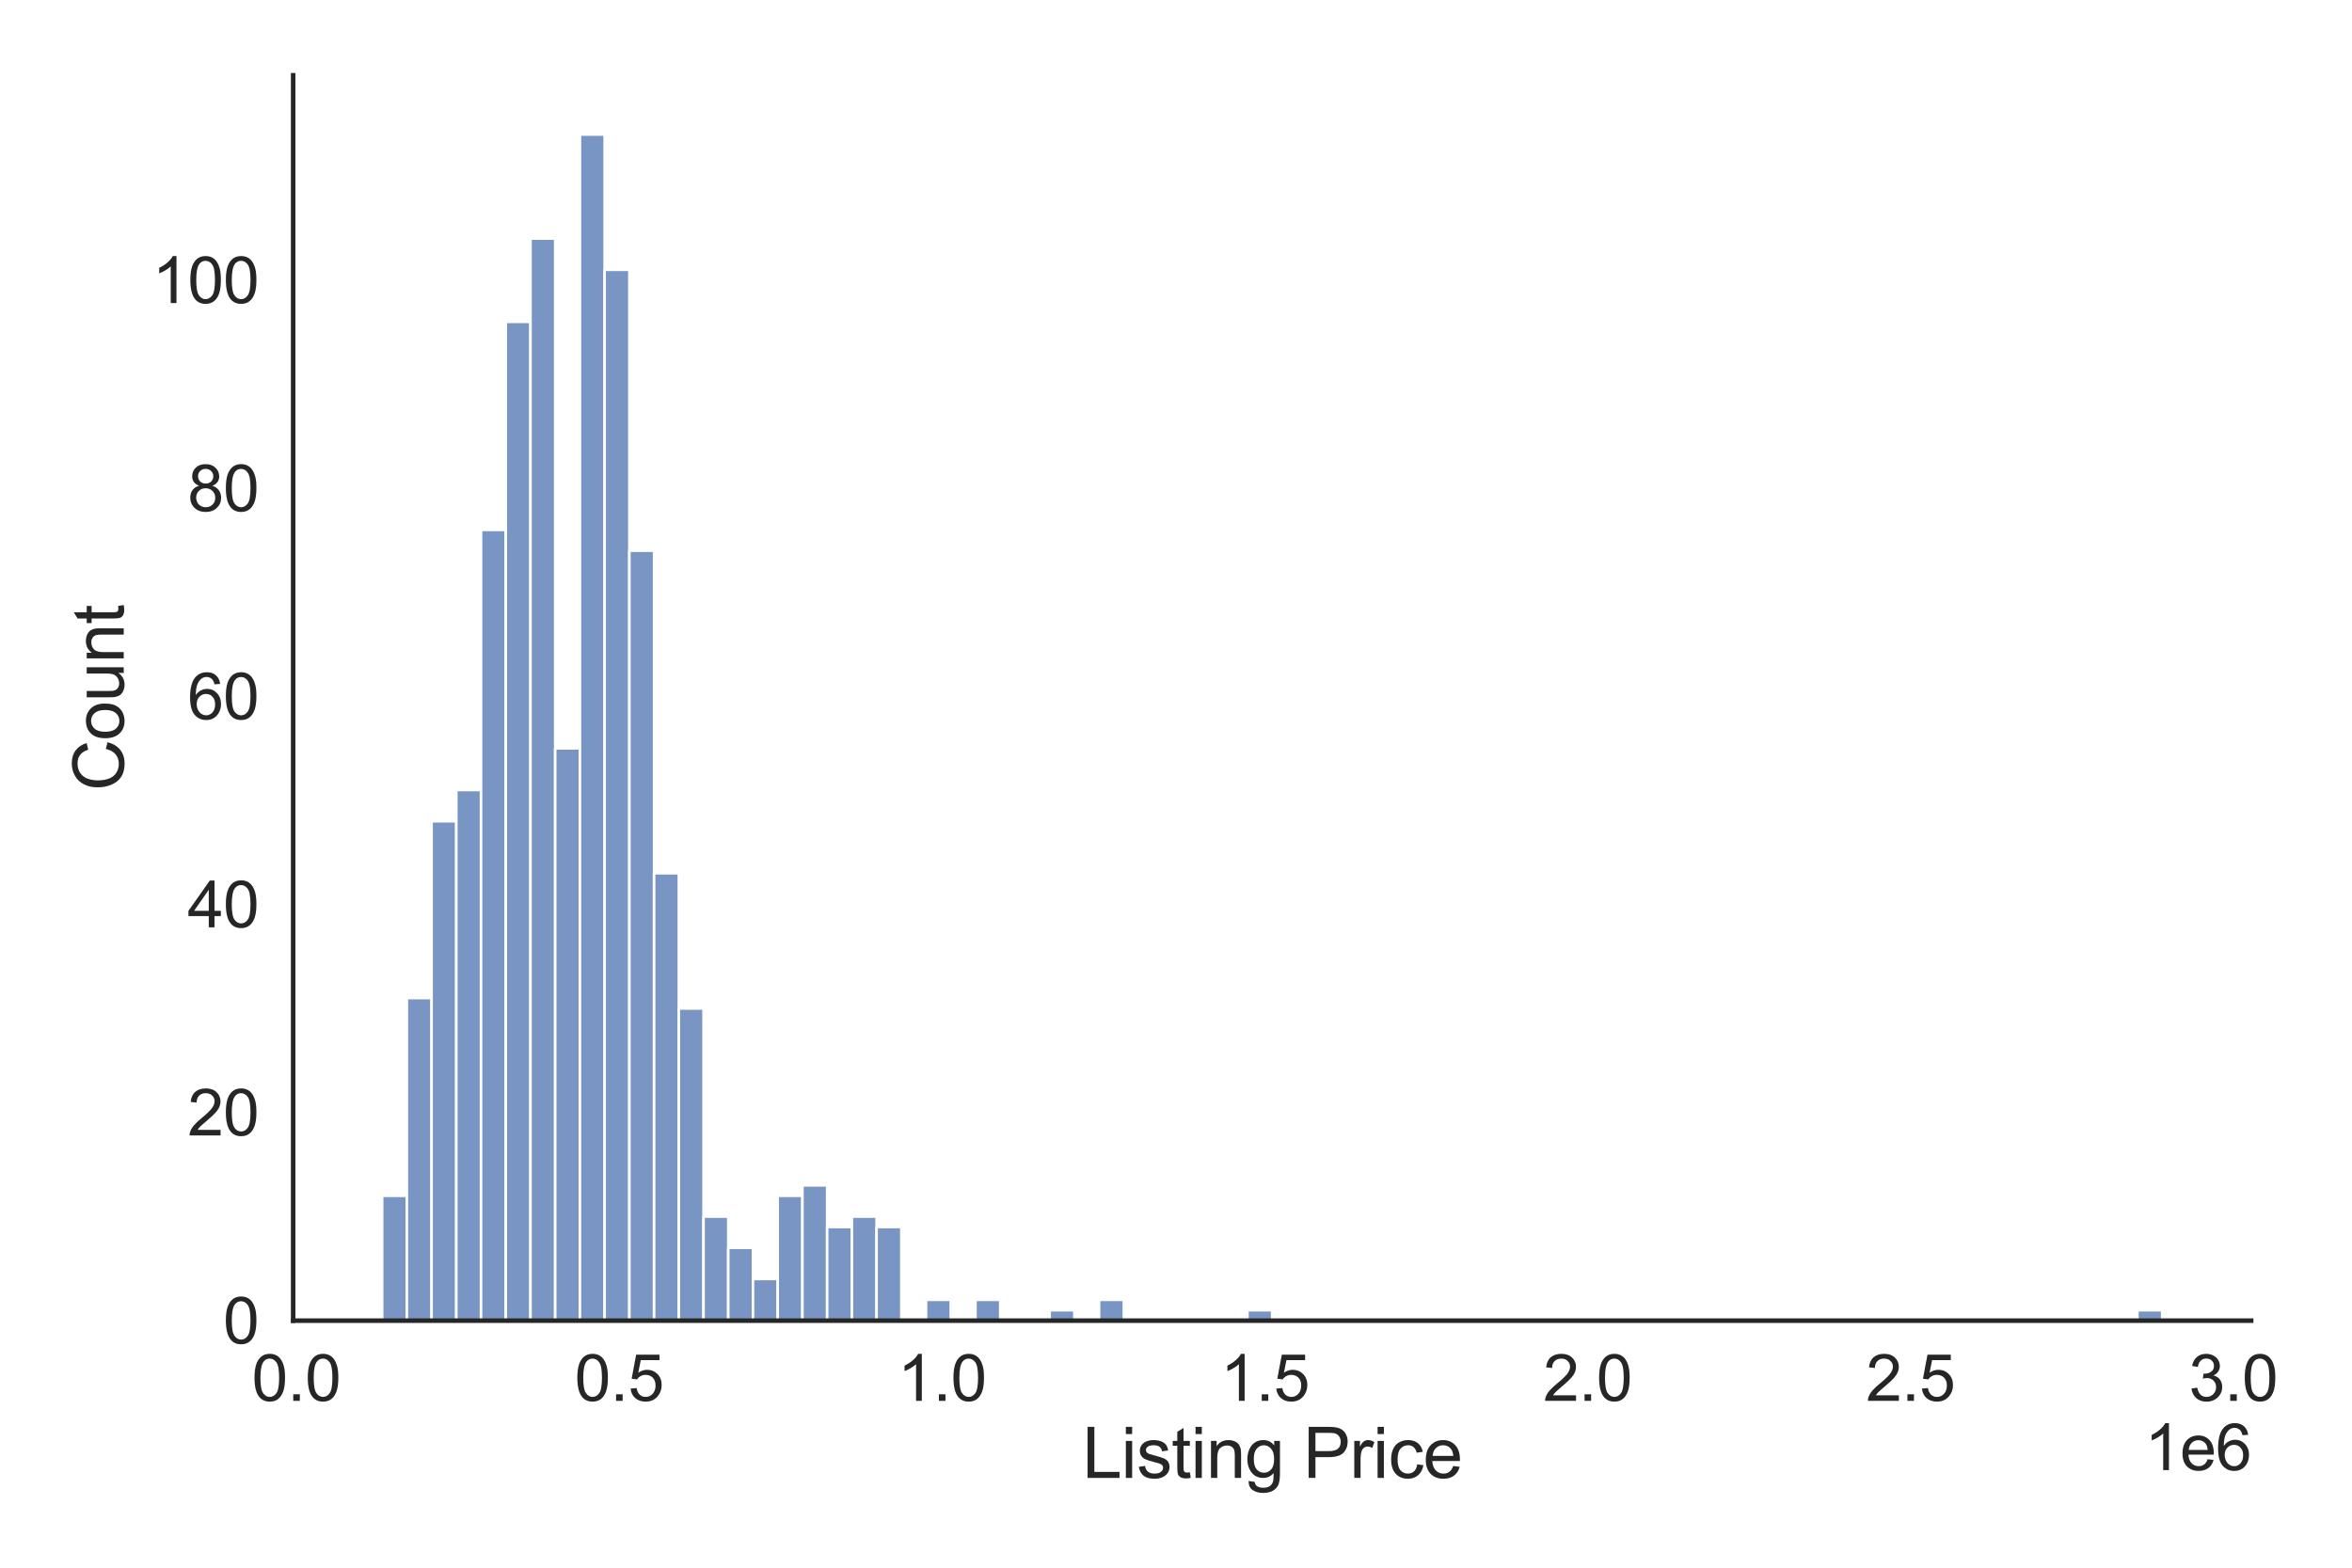 <?xml version="1.0" encoding="utf-8" standalone="no"?>
<!DOCTYPE svg PUBLIC "-//W3C//DTD SVG 1.1//EN"
  "http://www.w3.org/Graphics/SVG/1.1/DTD/svg11.dtd">
<svg xmlns:xlink="http://www.w3.org/1999/xlink" width="648pt" height="432pt" viewBox="0 0 648 432" xmlns="http://www.w3.org/2000/svg" version="1.1">
 <defs>
  <style type="text/css">*{stroke-linejoin: round; stroke-linecap: butt}</style>
 </defs>
 <g id="figure_1">
  <g id="patch_1">
   <path d="M 0 432 
L 648 432 
L 648 0 
L 0 0 
z
" style="fill: #ffffff"/>
  </g>
  <g id="axes_1">
   <g id="patch_2">
    <path d="M 80.766 363.924 
L 620.213 363.924 
L 620.213 20.736 
L 80.766 20.736 
z
" style="fill: #ffffff"/>
   </g>
   <g id="matplotlib.axis_1">
    <g id="xtick_1">
     <g id="text_1">
      <!-- 0.0 -->
      <g style="fill: #262626" transform="translate(69.371 386.022) scale(0.176 -0.176)">
       <defs>
        <path id="ArialMT-30" d="M 266 2259 
Q 266 3072 433 3567 
Q 600 4063 929 4331 
Q 1259 4600 1759 4600 
Q 2128 4600 2406 4451 
Q 2684 4303 2865 4023 
Q 3047 3744 3150 3342 
Q 3253 2941 3253 2259 
Q 3253 1453 3087 958 
Q 2922 463 2592 192 
Q 2263 -78 1759 -78 
Q 1097 -78 719 397 
Q 266 969 266 2259 
z
M 844 2259 
Q 844 1131 1108 757 
Q 1372 384 1759 384 
Q 2147 384 2411 759 
Q 2675 1134 2675 2259 
Q 2675 3391 2411 3762 
Q 2147 4134 1753 4134 
Q 1366 4134 1134 3806 
Q 844 3388 844 2259 
z
" transform="scale(0.016)"/>
        <path id="ArialMT-2e" d="M 581 0 
L 581 641 
L 1222 641 
L 1222 0 
L 581 0 
z
" transform="scale(0.016)"/>
       </defs>
       <use xlink:href="#ArialMT-30"/>
       <use xlink:href="#ArialMT-2e" x="55.615"/>
       <use xlink:href="#ArialMT-30" x="83.398"/>
      </g>
     </g>
    </g>
    <g id="xtick_2">
     <g id="text_2">
      <!-- 0.5 -->
      <g style="fill: #262626" transform="translate(158.314 386.022) scale(0.176 -0.176)">
       <defs>
        <path id="ArialMT-35" d="M 266 1200 
L 856 1250 
Q 922 819 1161 601 
Q 1400 384 1738 384 
Q 2144 384 2425 690 
Q 2706 997 2706 1503 
Q 2706 1984 2436 2262 
Q 2166 2541 1728 2541 
Q 1456 2541 1237 2417 
Q 1019 2294 894 2097 
L 366 2166 
L 809 4519 
L 3088 4519 
L 3088 3981 
L 1259 3981 
L 1013 2750 
Q 1425 3038 1878 3038 
Q 2478 3038 2890 2622 
Q 3303 2206 3303 1553 
Q 3303 931 2941 478 
Q 2500 -78 1738 -78 
Q 1113 -78 717 272 
Q 322 622 266 1200 
z
" transform="scale(0.016)"/>
       </defs>
       <use xlink:href="#ArialMT-30"/>
       <use xlink:href="#ArialMT-2e" x="55.615"/>
       <use xlink:href="#ArialMT-35" x="83.398"/>
      </g>
     </g>
    </g>
    <g id="xtick_3">
     <g id="text_3">
      <!-- 1.0 -->
      <g style="fill: #262626" transform="translate(247.257 386.022) scale(0.176 -0.176)">
       <defs>
        <path id="ArialMT-31" d="M 2384 0 
L 1822 0 
L 1822 3584 
Q 1619 3391 1289 3197 
Q 959 3003 697 2906 
L 697 3450 
Q 1169 3672 1522 3987 
Q 1875 4303 2022 4600 
L 2384 4600 
L 2384 0 
z
" transform="scale(0.016)"/>
       </defs>
       <use xlink:href="#ArialMT-31"/>
       <use xlink:href="#ArialMT-2e" x="55.615"/>
       <use xlink:href="#ArialMT-30" x="83.398"/>
      </g>
     </g>
    </g>
    <g id="xtick_4">
     <g id="text_4">
      <!-- 1.5 -->
      <g style="fill: #262626" transform="translate(336.2 386.022) scale(0.176 -0.176)">
       <use xlink:href="#ArialMT-31"/>
       <use xlink:href="#ArialMT-2e" x="55.615"/>
       <use xlink:href="#ArialMT-35" x="83.398"/>
      </g>
     </g>
    </g>
    <g id="xtick_5">
     <g id="text_5">
      <!-- 2.0 -->
      <g style="fill: #262626" transform="translate(425.143 386.022) scale(0.176 -0.176)">
       <defs>
        <path id="ArialMT-32" d="M 3222 541 
L 3222 0 
L 194 0 
Q 188 203 259 391 
Q 375 700 629 1000 
Q 884 1300 1366 1694 
Q 2113 2306 2375 2664 
Q 2638 3022 2638 3341 
Q 2638 3675 2398 3904 
Q 2159 4134 1775 4134 
Q 1369 4134 1125 3890 
Q 881 3647 878 3216 
L 300 3275 
Q 359 3922 746 4261 
Q 1134 4600 1788 4600 
Q 2447 4600 2831 4234 
Q 3216 3869 3216 3328 
Q 3216 3053 3103 2787 
Q 2991 2522 2730 2228 
Q 2469 1934 1863 1422 
Q 1356 997 1212 845 
Q 1069 694 975 541 
L 3222 541 
z
" transform="scale(0.016)"/>
       </defs>
       <use xlink:href="#ArialMT-32"/>
       <use xlink:href="#ArialMT-2e" x="55.615"/>
       <use xlink:href="#ArialMT-30" x="83.398"/>
      </g>
     </g>
    </g>
    <g id="xtick_6">
     <g id="text_6">
      <!-- 2.5 -->
      <g style="fill: #262626" transform="translate(514.086 386.022) scale(0.176 -0.176)">
       <use xlink:href="#ArialMT-32"/>
       <use xlink:href="#ArialMT-2e" x="55.615"/>
       <use xlink:href="#ArialMT-35" x="83.398"/>
      </g>
     </g>
    </g>
    <g id="xtick_7">
     <g id="text_7">
      <!-- 3.0 -->
      <g style="fill: #262626" transform="translate(603.029 386.022) scale(0.176 -0.176)">
       <defs>
        <path id="ArialMT-33" d="M 269 1209 
L 831 1284 
Q 928 806 1161 595 
Q 1394 384 1728 384 
Q 2125 384 2398 659 
Q 2672 934 2672 1341 
Q 2672 1728 2419 1979 
Q 2166 2231 1775 2231 
Q 1616 2231 1378 2169 
L 1441 2663 
Q 1497 2656 1531 2656 
Q 1891 2656 2178 2843 
Q 2466 3031 2466 3422 
Q 2466 3731 2256 3934 
Q 2047 4138 1716 4138 
Q 1388 4138 1169 3931 
Q 950 3725 888 3313 
L 325 3413 
Q 428 3978 793 4289 
Q 1159 4600 1703 4600 
Q 2078 4600 2393 4439 
Q 2709 4278 2876 4000 
Q 3044 3722 3044 3409 
Q 3044 3113 2884 2869 
Q 2725 2625 2413 2481 
Q 2819 2388 3044 2092 
Q 3269 1797 3269 1353 
Q 3269 753 2831 336 
Q 2394 -81 1725 -81 
Q 1122 -81 723 278 
Q 325 638 269 1209 
z
" transform="scale(0.016)"/>
       </defs>
       <use xlink:href="#ArialMT-33"/>
       <use xlink:href="#ArialMT-2e" x="55.615"/>
       <use xlink:href="#ArialMT-30" x="83.398"/>
      </g>
     </g>
    </g>
    <g id="text_8">
     <!-- Listing Price -->
     <g style="fill: #262626" transform="translate(298.203 407.263) scale(0.192 -0.192)">
      <defs>
       <path id="ArialMT-4c" d="M 469 0 
L 469 4581 
L 1075 4581 
L 1075 541 
L 3331 541 
L 3331 0 
L 469 0 
z
" transform="scale(0.016)"/>
       <path id="ArialMT-69" d="M 425 3934 
L 425 4581 
L 988 4581 
L 988 3934 
L 425 3934 
z
M 425 0 
L 425 3319 
L 988 3319 
L 988 0 
L 425 0 
z
" transform="scale(0.016)"/>
       <path id="ArialMT-73" d="M 197 991 
L 753 1078 
Q 800 744 1014 566 
Q 1228 388 1613 388 
Q 2000 388 2187 545 
Q 2375 703 2375 916 
Q 2375 1106 2209 1216 
Q 2094 1291 1634 1406 
Q 1016 1563 777 1677 
Q 538 1791 414 1992 
Q 291 2194 291 2438 
Q 291 2659 392 2848 
Q 494 3038 669 3163 
Q 800 3259 1026 3326 
Q 1253 3394 1513 3394 
Q 1903 3394 2198 3281 
Q 2494 3169 2634 2976 
Q 2775 2784 2828 2463 
L 2278 2388 
Q 2241 2644 2061 2787 
Q 1881 2931 1553 2931 
Q 1166 2931 1000 2803 
Q 834 2675 834 2503 
Q 834 2394 903 2306 
Q 972 2216 1119 2156 
Q 1203 2125 1616 2013 
Q 2213 1853 2448 1751 
Q 2684 1650 2818 1456 
Q 2953 1263 2953 975 
Q 2953 694 2789 445 
Q 2625 197 2315 61 
Q 2006 -75 1616 -75 
Q 969 -75 630 194 
Q 291 463 197 991 
z
" transform="scale(0.016)"/>
       <path id="ArialMT-74" d="M 1650 503 
L 1731 6 
Q 1494 -44 1306 -44 
Q 1000 -44 831 53 
Q 663 150 594 308 
Q 525 466 525 972 
L 525 2881 
L 113 2881 
L 113 3319 
L 525 3319 
L 525 4141 
L 1084 4478 
L 1084 3319 
L 1650 3319 
L 1650 2881 
L 1084 2881 
L 1084 941 
Q 1084 700 1114 631 
Q 1144 563 1211 522 
Q 1278 481 1403 481 
Q 1497 481 1650 503 
z
" transform="scale(0.016)"/>
       <path id="ArialMT-6e" d="M 422 0 
L 422 3319 
L 928 3319 
L 928 2847 
Q 1294 3394 1984 3394 
Q 2284 3394 2536 3286 
Q 2788 3178 2913 3003 
Q 3038 2828 3088 2588 
Q 3119 2431 3119 2041 
L 3119 0 
L 2556 0 
L 2556 2019 
Q 2556 2363 2490 2533 
Q 2425 2703 2258 2804 
Q 2091 2906 1866 2906 
Q 1506 2906 1245 2678 
Q 984 2450 984 1813 
L 984 0 
L 422 0 
z
" transform="scale(0.016)"/>
       <path id="ArialMT-67" d="M 319 -275 
L 866 -356 
Q 900 -609 1056 -725 
Q 1266 -881 1628 -881 
Q 2019 -881 2231 -725 
Q 2444 -569 2519 -288 
Q 2563 -116 2559 434 
Q 2191 0 1641 0 
Q 956 0 581 494 
Q 206 988 206 1678 
Q 206 2153 378 2554 
Q 550 2956 876 3175 
Q 1203 3394 1644 3394 
Q 2231 3394 2613 2919 
L 2613 3319 
L 3131 3319 
L 3131 450 
Q 3131 -325 2973 -648 
Q 2816 -972 2473 -1159 
Q 2131 -1347 1631 -1347 
Q 1038 -1347 672 -1080 
Q 306 -813 319 -275 
z
M 784 1719 
Q 784 1066 1043 766 
Q 1303 466 1694 466 
Q 2081 466 2343 764 
Q 2606 1063 2606 1700 
Q 2606 2309 2336 2618 
Q 2066 2928 1684 2928 
Q 1309 2928 1046 2623 
Q 784 2319 784 1719 
z
" transform="scale(0.016)"/>
       <path id="ArialMT-20" transform="scale(0.016)"/>
       <path id="ArialMT-50" d="M 494 0 
L 494 4581 
L 2222 4581 
Q 2678 4581 2919 4538 
Q 3256 4481 3484 4323 
Q 3713 4166 3852 3881 
Q 3991 3597 3991 3256 
Q 3991 2672 3619 2267 
Q 3247 1863 2275 1863 
L 1100 1863 
L 1100 0 
L 494 0 
z
M 1100 2403 
L 2284 2403 
Q 2872 2403 3119 2622 
Q 3366 2841 3366 3238 
Q 3366 3525 3220 3729 
Q 3075 3934 2838 4000 
Q 2684 4041 2272 4041 
L 1100 4041 
L 1100 2403 
z
" transform="scale(0.016)"/>
       <path id="ArialMT-72" d="M 416 0 
L 416 3319 
L 922 3319 
L 922 2816 
Q 1116 3169 1280 3281 
Q 1444 3394 1641 3394 
Q 1925 3394 2219 3213 
L 2025 2691 
Q 1819 2813 1613 2813 
Q 1428 2813 1281 2702 
Q 1134 2591 1072 2394 
Q 978 2094 978 1738 
L 978 0 
L 416 0 
z
" transform="scale(0.016)"/>
       <path id="ArialMT-63" d="M 2588 1216 
L 3141 1144 
Q 3050 572 2676 248 
Q 2303 -75 1759 -75 
Q 1078 -75 664 370 
Q 250 816 250 1647 
Q 250 2184 428 2587 
Q 606 2991 970 3192 
Q 1334 3394 1763 3394 
Q 2303 3394 2647 3120 
Q 2991 2847 3088 2344 
L 2541 2259 
Q 2463 2594 2264 2762 
Q 2066 2931 1784 2931 
Q 1359 2931 1093 2626 
Q 828 2322 828 1663 
Q 828 994 1084 691 
Q 1341 388 1753 388 
Q 2084 388 2306 591 
Q 2528 794 2588 1216 
z
" transform="scale(0.016)"/>
       <path id="ArialMT-65" d="M 2694 1069 
L 3275 997 
Q 3138 488 2766 206 
Q 2394 -75 1816 -75 
Q 1088 -75 661 373 
Q 234 822 234 1631 
Q 234 2469 665 2931 
Q 1097 3394 1784 3394 
Q 2450 3394 2872 2941 
Q 3294 2488 3294 1666 
Q 3294 1616 3291 1516 
L 816 1516 
Q 847 969 1125 678 
Q 1403 388 1819 388 
Q 2128 388 2347 550 
Q 2566 713 2694 1069 
z
M 847 1978 
L 2700 1978 
Q 2663 2397 2488 2606 
Q 2219 2931 1791 2931 
Q 1403 2931 1139 2672 
Q 875 2413 847 1978 
z
" transform="scale(0.016)"/>
      </defs>
      <use xlink:href="#ArialMT-4c"/>
      <use xlink:href="#ArialMT-69" x="55.615"/>
      <use xlink:href="#ArialMT-73" x="77.832"/>
      <use xlink:href="#ArialMT-74" x="127.832"/>
      <use xlink:href="#ArialMT-69" x="155.615"/>
      <use xlink:href="#ArialMT-6e" x="177.832"/>
      <use xlink:href="#ArialMT-67" x="233.447"/>
      <use xlink:href="#ArialMT-20" x="289.062"/>
      <use xlink:href="#ArialMT-50" x="316.846"/>
      <use xlink:href="#ArialMT-72" x="383.545"/>
      <use xlink:href="#ArialMT-69" x="416.846"/>
      <use xlink:href="#ArialMT-63" x="439.062"/>
      <use xlink:href="#ArialMT-65" x="489.062"/>
     </g>
    </g>
    <g id="text_9">
     <!-- 1e6 -->
     <g style="fill: #262626" transform="translate(590.852 405.118) scale(0.176 -0.176)">
      <defs>
       <path id="ArialMT-36" d="M 3184 3459 
L 2625 3416 
Q 2550 3747 2413 3897 
Q 2184 4138 1850 4138 
Q 1581 4138 1378 3988 
Q 1113 3794 959 3422 
Q 806 3050 800 2363 
Q 1003 2672 1297 2822 
Q 1591 2972 1913 2972 
Q 2475 2972 2870 2558 
Q 3266 2144 3266 1488 
Q 3266 1056 3080 686 
Q 2894 316 2569 119 
Q 2244 -78 1831 -78 
Q 1128 -78 684 439 
Q 241 956 241 2144 
Q 241 3472 731 4075 
Q 1159 4600 1884 4600 
Q 2425 4600 2770 4297 
Q 3116 3994 3184 3459 
z
M 888 1484 
Q 888 1194 1011 928 
Q 1134 663 1356 523 
Q 1578 384 1822 384 
Q 2178 384 2434 671 
Q 2691 959 2691 1453 
Q 2691 1928 2437 2201 
Q 2184 2475 1800 2475 
Q 1419 2475 1153 2201 
Q 888 1928 888 1484 
z
" transform="scale(0.016)"/>
      </defs>
      <use xlink:href="#ArialMT-31"/>
      <use xlink:href="#ArialMT-65" x="55.615"/>
      <use xlink:href="#ArialMT-36" x="111.23"/>
     </g>
    </g>
   </g>
   <g id="matplotlib.axis_2">
    <g id="ytick_1">
     <g id="text_10">
      <!-- 0 -->
      <g style="fill: #262626" transform="translate(61.479 370.223) scale(0.176 -0.176)">
       <use xlink:href="#ArialMT-30"/>
      </g>
     </g>
    </g>
    <g id="ytick_2">
     <g id="text_11">
      <!-- 20 -->
      <g style="fill: #262626" transform="translate(51.691 312.882) scale(0.176 -0.176)">
       <use xlink:href="#ArialMT-32"/>
       <use xlink:href="#ArialMT-30" x="55.615"/>
      </g>
     </g>
    </g>
    <g id="ytick_3">
     <g id="text_12">
      <!-- 40 -->
      <g style="fill: #262626" transform="translate(51.691 255.54) scale(0.176 -0.176)">
       <defs>
        <path id="ArialMT-34" d="M 2069 0 
L 2069 1097 
L 81 1097 
L 81 1613 
L 2172 4581 
L 2631 4581 
L 2631 1613 
L 3250 1613 
L 3250 1097 
L 2631 1097 
L 2631 0 
L 2069 0 
z
M 2069 1613 
L 2069 3678 
L 634 1613 
L 2069 1613 
z
" transform="scale(0.016)"/>
       </defs>
       <use xlink:href="#ArialMT-34"/>
       <use xlink:href="#ArialMT-30" x="55.615"/>
      </g>
     </g>
    </g>
    <g id="ytick_4">
     <g id="text_13">
      <!-- 60 -->
      <g style="fill: #262626" transform="translate(51.691 198.199) scale(0.176 -0.176)">
       <use xlink:href="#ArialMT-36"/>
       <use xlink:href="#ArialMT-30" x="55.615"/>
      </g>
     </g>
    </g>
    <g id="ytick_5">
     <g id="text_14">
      <!-- 80 -->
      <g style="fill: #262626" transform="translate(51.691 140.857) scale(0.176 -0.176)">
       <defs>
        <path id="ArialMT-38" d="M 1131 2484 
Q 781 2613 612 2850 
Q 444 3088 444 3419 
Q 444 3919 803 4259 
Q 1163 4600 1759 4600 
Q 2359 4600 2725 4251 
Q 3091 3903 3091 3403 
Q 3091 3084 2923 2848 
Q 2756 2613 2416 2484 
Q 2838 2347 3058 2040 
Q 3278 1734 3278 1309 
Q 3278 722 2862 322 
Q 2447 -78 1769 -78 
Q 1091 -78 675 323 
Q 259 725 259 1325 
Q 259 1772 486 2073 
Q 713 2375 1131 2484 
z
M 1019 3438 
Q 1019 3113 1228 2906 
Q 1438 2700 1772 2700 
Q 2097 2700 2305 2904 
Q 2513 3109 2513 3406 
Q 2513 3716 2298 3927 
Q 2084 4138 1766 4138 
Q 1444 4138 1231 3931 
Q 1019 3725 1019 3438 
z
M 838 1322 
Q 838 1081 952 856 
Q 1066 631 1291 507 
Q 1516 384 1775 384 
Q 2178 384 2440 643 
Q 2703 903 2703 1303 
Q 2703 1709 2433 1975 
Q 2163 2241 1756 2241 
Q 1359 2241 1098 1978 
Q 838 1716 838 1322 
z
" transform="scale(0.016)"/>
       </defs>
       <use xlink:href="#ArialMT-38"/>
       <use xlink:href="#ArialMT-30" x="55.615"/>
      </g>
     </g>
    </g>
    <g id="ytick_6">
     <g id="text_15">
      <!-- 100 -->
      <g style="fill: #262626" transform="translate(41.904 83.516) scale(0.176 -0.176)">
       <use xlink:href="#ArialMT-31"/>
       <use xlink:href="#ArialMT-30" x="55.615"/>
       <use xlink:href="#ArialMT-30" x="111.23"/>
      </g>
     </g>
    </g>
    <g id="text_16">
     <!-- Count -->
     <g style="fill: #262626" transform="translate(34.088 217.946) rotate(-90) scale(0.192 -0.192)">
      <defs>
       <path id="ArialMT-43" d="M 3763 1606 
L 4369 1453 
Q 4178 706 3683 314 
Q 3188 -78 2472 -78 
Q 1731 -78 1267 223 
Q 803 525 561 1097 
Q 319 1669 319 2325 
Q 319 3041 592 3573 
Q 866 4106 1370 4382 
Q 1875 4659 2481 4659 
Q 3169 4659 3637 4309 
Q 4106 3959 4291 3325 
L 3694 3184 
Q 3534 3684 3231 3912 
Q 2928 4141 2469 4141 
Q 1941 4141 1586 3887 
Q 1231 3634 1087 3207 
Q 944 2781 944 2328 
Q 944 1744 1114 1308 
Q 1284 872 1643 656 
Q 2003 441 2422 441 
Q 2931 441 3284 734 
Q 3638 1028 3763 1606 
z
" transform="scale(0.016)"/>
       <path id="ArialMT-6f" d="M 213 1659 
Q 213 2581 725 3025 
Q 1153 3394 1769 3394 
Q 2453 3394 2887 2945 
Q 3322 2497 3322 1706 
Q 3322 1066 3130 698 
Q 2938 331 2570 128 
Q 2203 -75 1769 -75 
Q 1072 -75 642 372 
Q 213 819 213 1659 
z
M 791 1659 
Q 791 1022 1069 705 
Q 1347 388 1769 388 
Q 2188 388 2466 706 
Q 2744 1025 2744 1678 
Q 2744 2294 2464 2611 
Q 2184 2928 1769 2928 
Q 1347 2928 1069 2612 
Q 791 2297 791 1659 
z
" transform="scale(0.016)"/>
       <path id="ArialMT-75" d="M 2597 0 
L 2597 488 
Q 2209 -75 1544 -75 
Q 1250 -75 995 37 
Q 741 150 617 320 
Q 494 491 444 738 
Q 409 903 409 1263 
L 409 3319 
L 972 3319 
L 972 1478 
Q 972 1038 1006 884 
Q 1059 663 1231 536 
Q 1403 409 1656 409 
Q 1909 409 2131 539 
Q 2353 669 2445 892 
Q 2538 1116 2538 1541 
L 2538 3319 
L 3100 3319 
L 3100 0 
L 2597 0 
z
" transform="scale(0.016)"/>
      </defs>
      <use xlink:href="#ArialMT-43"/>
      <use xlink:href="#ArialMT-6f" x="72.217"/>
      <use xlink:href="#ArialMT-75" x="127.832"/>
      <use xlink:href="#ArialMT-6e" x="183.447"/>
      <use xlink:href="#ArialMT-74" x="239.062"/>
     </g>
    </g>
   </g>
   <g id="patch_3">
    <path d="M 105.286 363.924 
L 112.098 363.924 
L 112.098 329.519 
L 105.286 329.519 
z
" clip-path="url(#p7e3de27d33)" style="fill: #4c72b0; fill-opacity: 0.75; stroke: #ffffff; stroke-width: 0.707; stroke-linejoin: miter"/>
   </g>
   <g id="patch_4">
    <path d="M 112.098 363.924 
L 118.909 363.924 
L 118.909 275.045 
L 112.098 275.045 
z
" clip-path="url(#p7e3de27d33)" style="fill: #4c72b0; fill-opacity: 0.75; stroke: #ffffff; stroke-width: 0.707; stroke-linejoin: miter"/>
   </g>
   <g id="patch_5">
    <path d="M 118.909 363.924 
L 125.72 363.924 
L 125.72 226.305 
L 118.909 226.305 
z
" clip-path="url(#p7e3de27d33)" style="fill: #4c72b0; fill-opacity: 0.75; stroke: #ffffff; stroke-width: 0.707; stroke-linejoin: miter"/>
   </g>
   <g id="patch_6">
    <path d="M 125.72 363.924 
L 132.531 363.924 
L 132.531 217.704 
L 125.72 217.704 
z
" clip-path="url(#p7e3de27d33)" style="fill: #4c72b0; fill-opacity: 0.75; stroke: #ffffff; stroke-width: 0.707; stroke-linejoin: miter"/>
   </g>
   <g id="patch_7">
    <path d="M 132.531 363.924 
L 139.342 363.924 
L 139.342 146.027 
L 132.531 146.027 
z
" clip-path="url(#p7e3de27d33)" style="fill: #4c72b0; fill-opacity: 0.75; stroke: #ffffff; stroke-width: 0.707; stroke-linejoin: miter"/>
   </g>
   <g id="patch_8">
    <path d="M 139.342 363.924 
L 146.154 363.924 
L 146.154 88.686 
L 139.342 88.686 
z
" clip-path="url(#p7e3de27d33)" style="fill: #4c72b0; fill-opacity: 0.75; stroke: #ffffff; stroke-width: 0.707; stroke-linejoin: miter"/>
   </g>
   <g id="patch_9">
    <path d="M 146.154 363.924 
L 152.965 363.924 
L 152.965 65.749 
L 146.154 65.749 
z
" clip-path="url(#p7e3de27d33)" style="fill: #4c72b0; fill-opacity: 0.75; stroke: #ffffff; stroke-width: 0.707; stroke-linejoin: miter"/>
   </g>
   <g id="patch_10">
    <path d="M 152.965 363.924 
L 159.776 363.924 
L 159.776 206.235 
L 152.965 206.235 
z
" clip-path="url(#p7e3de27d33)" style="fill: #4c72b0; fill-opacity: 0.75; stroke: #ffffff; stroke-width: 0.707; stroke-linejoin: miter"/>
   </g>
   <g id="patch_11">
    <path d="M 159.776 363.924 
L 166.587 363.924 
L 166.587 37.078 
L 159.776 37.078 
z
" clip-path="url(#p7e3de27d33)" style="fill: #4c72b0; fill-opacity: 0.75; stroke: #ffffff; stroke-width: 0.707; stroke-linejoin: miter"/>
   </g>
   <g id="patch_12">
    <path d="M 166.587 363.924 
L 173.398 363.924 
L 173.398 74.35 
L 166.587 74.35 
z
" clip-path="url(#p7e3de27d33)" style="fill: #4c72b0; fill-opacity: 0.75; stroke: #ffffff; stroke-width: 0.707; stroke-linejoin: miter"/>
   </g>
   <g id="patch_13">
    <path d="M 173.398 363.924 
L 180.21 363.924 
L 180.21 151.761 
L 173.398 151.761 
z
" clip-path="url(#p7e3de27d33)" style="fill: #4c72b0; fill-opacity: 0.75; stroke: #ffffff; stroke-width: 0.707; stroke-linejoin: miter"/>
   </g>
   <g id="patch_14">
    <path d="M 180.21 363.924 
L 187.021 363.924 
L 187.021 240.64 
L 180.21 240.64 
z
" clip-path="url(#p7e3de27d33)" style="fill: #4c72b0; fill-opacity: 0.75; stroke: #ffffff; stroke-width: 0.707; stroke-linejoin: miter"/>
   </g>
   <g id="patch_15">
    <path d="M 187.021 363.924 
L 193.832 363.924 
L 193.832 277.912 
L 187.021 277.912 
z
" clip-path="url(#p7e3de27d33)" style="fill: #4c72b0; fill-opacity: 0.75; stroke: #ffffff; stroke-width: 0.707; stroke-linejoin: miter"/>
   </g>
   <g id="patch_16">
    <path d="M 193.832 363.924 
L 200.643 363.924 
L 200.643 335.253 
L 193.832 335.253 
z
" clip-path="url(#p7e3de27d33)" style="fill: #4c72b0; fill-opacity: 0.75; stroke: #ffffff; stroke-width: 0.707; stroke-linejoin: miter"/>
   </g>
   <g id="patch_17">
    <path d="M 200.643 363.924 
L 207.454 363.924 
L 207.454 343.855 
L 200.643 343.855 
z
" clip-path="url(#p7e3de27d33)" style="fill: #4c72b0; fill-opacity: 0.75; stroke: #ffffff; stroke-width: 0.707; stroke-linejoin: miter"/>
   </g>
   <g id="patch_18">
    <path d="M 207.454 363.924 
L 214.266 363.924 
L 214.266 352.456 
L 207.454 352.456 
z
" clip-path="url(#p7e3de27d33)" style="fill: #4c72b0; fill-opacity: 0.75; stroke: #ffffff; stroke-width: 0.707; stroke-linejoin: miter"/>
   </g>
   <g id="patch_19">
    <path d="M 214.266 363.924 
L 221.077 363.924 
L 221.077 329.519 
L 214.266 329.519 
z
" clip-path="url(#p7e3de27d33)" style="fill: #4c72b0; fill-opacity: 0.75; stroke: #ffffff; stroke-width: 0.707; stroke-linejoin: miter"/>
   </g>
   <g id="patch_20">
    <path d="M 221.077 363.924 
L 227.888 363.924 
L 227.888 326.652 
L 221.077 326.652 
z
" clip-path="url(#p7e3de27d33)" style="fill: #4c72b0; fill-opacity: 0.75; stroke: #ffffff; stroke-width: 0.707; stroke-linejoin: miter"/>
   </g>
   <g id="patch_21">
    <path d="M 227.888 363.924 
L 234.699 363.924 
L 234.699 338.12 
L 227.888 338.12 
z
" clip-path="url(#p7e3de27d33)" style="fill: #4c72b0; fill-opacity: 0.75; stroke: #ffffff; stroke-width: 0.707; stroke-linejoin: miter"/>
   </g>
   <g id="patch_22">
    <path d="M 234.699 363.924 
L 241.51 363.924 
L 241.51 335.253 
L 234.699 335.253 
z
" clip-path="url(#p7e3de27d33)" style="fill: #4c72b0; fill-opacity: 0.75; stroke: #ffffff; stroke-width: 0.707; stroke-linejoin: miter"/>
   </g>
   <g id="patch_23">
    <path d="M 241.51 363.924 
L 248.322 363.924 
L 248.322 338.12 
L 241.51 338.12 
z
" clip-path="url(#p7e3de27d33)" style="fill: #4c72b0; fill-opacity: 0.75; stroke: #ffffff; stroke-width: 0.707; stroke-linejoin: miter"/>
   </g>
   <g id="patch_24">
    <path d="M 248.322 363.924 
L 255.133 363.924 
L 255.133 363.924 
L 248.322 363.924 
z
" clip-path="url(#p7e3de27d33)" style="fill: #4c72b0; fill-opacity: 0.75; stroke: #ffffff; stroke-width: 0.707; stroke-linejoin: miter"/>
   </g>
   <g id="patch_25">
    <path d="M 255.133 363.924 
L 261.944 363.924 
L 261.944 358.19 
L 255.133 358.19 
z
" clip-path="url(#p7e3de27d33)" style="fill: #4c72b0; fill-opacity: 0.75; stroke: #ffffff; stroke-width: 0.707; stroke-linejoin: miter"/>
   </g>
   <g id="patch_26">
    <path d="M 261.944 363.924 
L 268.755 363.924 
L 268.755 363.924 
L 261.944 363.924 
z
" clip-path="url(#p7e3de27d33)" style="fill: #4c72b0; fill-opacity: 0.75; stroke: #ffffff; stroke-width: 0.707; stroke-linejoin: miter"/>
   </g>
   <g id="patch_27">
    <path d="M 268.755 363.924 
L 275.566 363.924 
L 275.566 358.19 
L 268.755 358.19 
z
" clip-path="url(#p7e3de27d33)" style="fill: #4c72b0; fill-opacity: 0.75; stroke: #ffffff; stroke-width: 0.707; stroke-linejoin: miter"/>
   </g>
   <g id="patch_28">
    <path d="M 275.566 363.924 
L 282.378 363.924 
L 282.378 363.924 
L 275.566 363.924 
z
" clip-path="url(#p7e3de27d33)" style="fill: #4c72b0; fill-opacity: 0.75; stroke: #ffffff; stroke-width: 0.707; stroke-linejoin: miter"/>
   </g>
   <g id="patch_29">
    <path d="M 282.378 363.924 
L 289.189 363.924 
L 289.189 363.924 
L 282.378 363.924 
z
" clip-path="url(#p7e3de27d33)" style="fill: #4c72b0; fill-opacity: 0.75; stroke: #ffffff; stroke-width: 0.707; stroke-linejoin: miter"/>
   </g>
   <g id="patch_30">
    <path d="M 289.189 363.924 
L 296 363.924 
L 296 361.057 
L 289.189 361.057 
z
" clip-path="url(#p7e3de27d33)" style="fill: #4c72b0; fill-opacity: 0.75; stroke: #ffffff; stroke-width: 0.707; stroke-linejoin: miter"/>
   </g>
   <g id="patch_31">
    <path d="M 296 363.924 
L 302.811 363.924 
L 302.811 363.924 
L 296 363.924 
z
" clip-path="url(#p7e3de27d33)" style="fill: #4c72b0; fill-opacity: 0.75; stroke: #ffffff; stroke-width: 0.707; stroke-linejoin: miter"/>
   </g>
   <g id="patch_32">
    <path d="M 302.811 363.924 
L 309.622 363.924 
L 309.622 358.19 
L 302.811 358.19 
z
" clip-path="url(#p7e3de27d33)" style="fill: #4c72b0; fill-opacity: 0.75; stroke: #ffffff; stroke-width: 0.707; stroke-linejoin: miter"/>
   </g>
   <g id="patch_33">
    <path d="M 309.622 363.924 
L 316.434 363.924 
L 316.434 363.924 
L 309.622 363.924 
z
" clip-path="url(#p7e3de27d33)" style="fill: #4c72b0; fill-opacity: 0.75; stroke: #ffffff; stroke-width: 0.707; stroke-linejoin: miter"/>
   </g>
   <g id="patch_34">
    <path d="M 316.434 363.924 
L 323.245 363.924 
L 323.245 363.924 
L 316.434 363.924 
z
" clip-path="url(#p7e3de27d33)" style="fill: #4c72b0; fill-opacity: 0.75; stroke: #ffffff; stroke-width: 0.707; stroke-linejoin: miter"/>
   </g>
   <g id="patch_35">
    <path d="M 323.245 363.924 
L 330.056 363.924 
L 330.056 363.924 
L 323.245 363.924 
z
" clip-path="url(#p7e3de27d33)" style="fill: #4c72b0; fill-opacity: 0.75; stroke: #ffffff; stroke-width: 0.707; stroke-linejoin: miter"/>
   </g>
   <g id="patch_36">
    <path d="M 330.056 363.924 
L 336.867 363.924 
L 336.867 363.924 
L 330.056 363.924 
z
" clip-path="url(#p7e3de27d33)" style="fill: #4c72b0; fill-opacity: 0.75; stroke: #ffffff; stroke-width: 0.707; stroke-linejoin: miter"/>
   </g>
   <g id="patch_37">
    <path d="M 336.867 363.924 
L 343.679 363.924 
L 343.679 363.924 
L 336.867 363.924 
z
" clip-path="url(#p7e3de27d33)" style="fill: #4c72b0; fill-opacity: 0.75; stroke: #ffffff; stroke-width: 0.707; stroke-linejoin: miter"/>
   </g>
   <g id="patch_38">
    <path d="M 343.679 363.924 
L 350.49 363.924 
L 350.49 361.057 
L 343.679 361.057 
z
" clip-path="url(#p7e3de27d33)" style="fill: #4c72b0; fill-opacity: 0.75; stroke: #ffffff; stroke-width: 0.707; stroke-linejoin: miter"/>
   </g>
   <g id="patch_39">
    <path d="M 350.49 363.924 
L 357.301 363.924 
L 357.301 363.924 
L 350.49 363.924 
z
" clip-path="url(#p7e3de27d33)" style="fill: #4c72b0; fill-opacity: 0.75; stroke: #ffffff; stroke-width: 0.707; stroke-linejoin: miter"/>
   </g>
   <g id="patch_40">
    <path d="M 357.301 363.924 
L 364.112 363.924 
L 364.112 363.924 
L 357.301 363.924 
z
" clip-path="url(#p7e3de27d33)" style="fill: #4c72b0; fill-opacity: 0.75; stroke: #ffffff; stroke-width: 0.707; stroke-linejoin: miter"/>
   </g>
   <g id="patch_41">
    <path d="M 364.112 363.924 
L 370.923 363.924 
L 370.923 363.924 
L 364.112 363.924 
z
" clip-path="url(#p7e3de27d33)" style="fill: #4c72b0; fill-opacity: 0.75; stroke: #ffffff; stroke-width: 0.707; stroke-linejoin: miter"/>
   </g>
   <g id="patch_42">
    <path d="M 370.923 363.924 
L 377.735 363.924 
L 377.735 363.924 
L 370.923 363.924 
z
" clip-path="url(#p7e3de27d33)" style="fill: #4c72b0; fill-opacity: 0.75; stroke: #ffffff; stroke-width: 0.707; stroke-linejoin: miter"/>
   </g>
   <g id="patch_43">
    <path d="M 377.735 363.924 
L 384.546 363.924 
L 384.546 363.924 
L 377.735 363.924 
z
" clip-path="url(#p7e3de27d33)" style="fill: #4c72b0; fill-opacity: 0.75; stroke: #ffffff; stroke-width: 0.707; stroke-linejoin: miter"/>
   </g>
   <g id="patch_44">
    <path d="M 384.546 363.924 
L 391.357 363.924 
L 391.357 363.924 
L 384.546 363.924 
z
" clip-path="url(#p7e3de27d33)" style="fill: #4c72b0; fill-opacity: 0.75; stroke: #ffffff; stroke-width: 0.707; stroke-linejoin: miter"/>
   </g>
   <g id="patch_45">
    <path d="M 391.357 363.924 
L 398.168 363.924 
L 398.168 363.924 
L 391.357 363.924 
z
" clip-path="url(#p7e3de27d33)" style="fill: #4c72b0; fill-opacity: 0.75; stroke: #ffffff; stroke-width: 0.707; stroke-linejoin: miter"/>
   </g>
   <g id="patch_46">
    <path d="M 398.168 363.924 
L 404.979 363.924 
L 404.979 363.924 
L 398.168 363.924 
z
" clip-path="url(#p7e3de27d33)" style="fill: #4c72b0; fill-opacity: 0.75; stroke: #ffffff; stroke-width: 0.707; stroke-linejoin: miter"/>
   </g>
   <g id="patch_47">
    <path d="M 404.979 363.924 
L 411.791 363.924 
L 411.791 363.924 
L 404.979 363.924 
z
" clip-path="url(#p7e3de27d33)" style="fill: #4c72b0; fill-opacity: 0.75; stroke: #ffffff; stroke-width: 0.707; stroke-linejoin: miter"/>
   </g>
   <g id="patch_48">
    <path d="M 411.791 363.924 
L 418.602 363.924 
L 418.602 363.924 
L 411.791 363.924 
z
" clip-path="url(#p7e3de27d33)" style="fill: #4c72b0; fill-opacity: 0.75; stroke: #ffffff; stroke-width: 0.707; stroke-linejoin: miter"/>
   </g>
   <g id="patch_49">
    <path d="M 418.602 363.924 
L 425.413 363.924 
L 425.413 363.924 
L 418.602 363.924 
z
" clip-path="url(#p7e3de27d33)" style="fill: #4c72b0; fill-opacity: 0.75; stroke: #ffffff; stroke-width: 0.707; stroke-linejoin: miter"/>
   </g>
   <g id="patch_50">
    <path d="M 425.413 363.924 
L 432.224 363.924 
L 432.224 363.924 
L 425.413 363.924 
z
" clip-path="url(#p7e3de27d33)" style="fill: #4c72b0; fill-opacity: 0.75; stroke: #ffffff; stroke-width: 0.707; stroke-linejoin: miter"/>
   </g>
   <g id="patch_51">
    <path d="M 432.224 363.924 
L 439.035 363.924 
L 439.035 363.924 
L 432.224 363.924 
z
" clip-path="url(#p7e3de27d33)" style="fill: #4c72b0; fill-opacity: 0.75; stroke: #ffffff; stroke-width: 0.707; stroke-linejoin: miter"/>
   </g>
   <g id="patch_52">
    <path d="M 439.035 363.924 
L 445.847 363.924 
L 445.847 363.924 
L 439.035 363.924 
z
" clip-path="url(#p7e3de27d33)" style="fill: #4c72b0; fill-opacity: 0.75; stroke: #ffffff; stroke-width: 0.707; stroke-linejoin: miter"/>
   </g>
   <g id="patch_53">
    <path d="M 445.847 363.924 
L 452.658 363.924 
L 452.658 363.924 
L 445.847 363.924 
z
" clip-path="url(#p7e3de27d33)" style="fill: #4c72b0; fill-opacity: 0.75; stroke: #ffffff; stroke-width: 0.707; stroke-linejoin: miter"/>
   </g>
   <g id="patch_54">
    <path d="M 452.658 363.924 
L 459.469 363.924 
L 459.469 363.924 
L 452.658 363.924 
z
" clip-path="url(#p7e3de27d33)" style="fill: #4c72b0; fill-opacity: 0.75; stroke: #ffffff; stroke-width: 0.707; stroke-linejoin: miter"/>
   </g>
   <g id="patch_55">
    <path d="M 459.469 363.924 
L 466.28 363.924 
L 466.28 363.924 
L 459.469 363.924 
z
" clip-path="url(#p7e3de27d33)" style="fill: #4c72b0; fill-opacity: 0.75; stroke: #ffffff; stroke-width: 0.707; stroke-linejoin: miter"/>
   </g>
   <g id="patch_56">
    <path d="M 466.28 363.924 
L 473.091 363.924 
L 473.091 363.924 
L 466.28 363.924 
z
" clip-path="url(#p7e3de27d33)" style="fill: #4c72b0; fill-opacity: 0.75; stroke: #ffffff; stroke-width: 0.707; stroke-linejoin: miter"/>
   </g>
   <g id="patch_57">
    <path d="M 473.091 363.924 
L 479.903 363.924 
L 479.903 363.924 
L 473.091 363.924 
z
" clip-path="url(#p7e3de27d33)" style="fill: #4c72b0; fill-opacity: 0.75; stroke: #ffffff; stroke-width: 0.707; stroke-linejoin: miter"/>
   </g>
   <g id="patch_58">
    <path d="M 479.903 363.924 
L 486.714 363.924 
L 486.714 363.924 
L 479.903 363.924 
z
" clip-path="url(#p7e3de27d33)" style="fill: #4c72b0; fill-opacity: 0.75; stroke: #ffffff; stroke-width: 0.707; stroke-linejoin: miter"/>
   </g>
   <g id="patch_59">
    <path d="M 486.714 363.924 
L 493.525 363.924 
L 493.525 363.924 
L 486.714 363.924 
z
" clip-path="url(#p7e3de27d33)" style="fill: #4c72b0; fill-opacity: 0.75; stroke: #ffffff; stroke-width: 0.707; stroke-linejoin: miter"/>
   </g>
   <g id="patch_60">
    <path d="M 493.525 363.924 
L 500.336 363.924 
L 500.336 363.924 
L 493.525 363.924 
z
" clip-path="url(#p7e3de27d33)" style="fill: #4c72b0; fill-opacity: 0.75; stroke: #ffffff; stroke-width: 0.707; stroke-linejoin: miter"/>
   </g>
   <g id="patch_61">
    <path d="M 500.336 363.924 
L 507.147 363.924 
L 507.147 363.924 
L 500.336 363.924 
z
" clip-path="url(#p7e3de27d33)" style="fill: #4c72b0; fill-opacity: 0.75; stroke: #ffffff; stroke-width: 0.707; stroke-linejoin: miter"/>
   </g>
   <g id="patch_62">
    <path d="M 507.147 363.924 
L 513.959 363.924 
L 513.959 363.924 
L 507.147 363.924 
z
" clip-path="url(#p7e3de27d33)" style="fill: #4c72b0; fill-opacity: 0.75; stroke: #ffffff; stroke-width: 0.707; stroke-linejoin: miter"/>
   </g>
   <g id="patch_63">
    <path d="M 513.959 363.924 
L 520.77 363.924 
L 520.77 363.924 
L 513.959 363.924 
z
" clip-path="url(#p7e3de27d33)" style="fill: #4c72b0; fill-opacity: 0.75; stroke: #ffffff; stroke-width: 0.707; stroke-linejoin: miter"/>
   </g>
   <g id="patch_64">
    <path d="M 520.77 363.924 
L 527.581 363.924 
L 527.581 363.924 
L 520.77 363.924 
z
" clip-path="url(#p7e3de27d33)" style="fill: #4c72b0; fill-opacity: 0.75; stroke: #ffffff; stroke-width: 0.707; stroke-linejoin: miter"/>
   </g>
   <g id="patch_65">
    <path d="M 527.581 363.924 
L 534.392 363.924 
L 534.392 363.924 
L 527.581 363.924 
z
" clip-path="url(#p7e3de27d33)" style="fill: #4c72b0; fill-opacity: 0.75; stroke: #ffffff; stroke-width: 0.707; stroke-linejoin: miter"/>
   </g>
   <g id="patch_66">
    <path d="M 534.392 363.924 
L 541.203 363.924 
L 541.203 363.924 
L 534.392 363.924 
z
" clip-path="url(#p7e3de27d33)" style="fill: #4c72b0; fill-opacity: 0.75; stroke: #ffffff; stroke-width: 0.707; stroke-linejoin: miter"/>
   </g>
   <g id="patch_67">
    <path d="M 541.203 363.924 
L 548.015 363.924 
L 548.015 363.924 
L 541.203 363.924 
z
" clip-path="url(#p7e3de27d33)" style="fill: #4c72b0; fill-opacity: 0.75; stroke: #ffffff; stroke-width: 0.707; stroke-linejoin: miter"/>
   </g>
   <g id="patch_68">
    <path d="M 548.015 363.924 
L 554.826 363.924 
L 554.826 363.924 
L 548.015 363.924 
z
" clip-path="url(#p7e3de27d33)" style="fill: #4c72b0; fill-opacity: 0.75; stroke: #ffffff; stroke-width: 0.707; stroke-linejoin: miter"/>
   </g>
   <g id="patch_69">
    <path d="M 554.826 363.924 
L 561.637 363.924 
L 561.637 363.924 
L 554.826 363.924 
z
" clip-path="url(#p7e3de27d33)" style="fill: #4c72b0; fill-opacity: 0.75; stroke: #ffffff; stroke-width: 0.707; stroke-linejoin: miter"/>
   </g>
   <g id="patch_70">
    <path d="M 561.637 363.924 
L 568.448 363.924 
L 568.448 363.924 
L 561.637 363.924 
z
" clip-path="url(#p7e3de27d33)" style="fill: #4c72b0; fill-opacity: 0.75; stroke: #ffffff; stroke-width: 0.707; stroke-linejoin: miter"/>
   </g>
   <g id="patch_71">
    <path d="M 568.448 363.924 
L 575.259 363.924 
L 575.259 363.924 
L 568.448 363.924 
z
" clip-path="url(#p7e3de27d33)" style="fill: #4c72b0; fill-opacity: 0.75; stroke: #ffffff; stroke-width: 0.707; stroke-linejoin: miter"/>
   </g>
   <g id="patch_72">
    <path d="M 575.259 363.924 
L 582.071 363.924 
L 582.071 363.924 
L 575.259 363.924 
z
" clip-path="url(#p7e3de27d33)" style="fill: #4c72b0; fill-opacity: 0.75; stroke: #ffffff; stroke-width: 0.707; stroke-linejoin: miter"/>
   </g>
   <g id="patch_73">
    <path d="M 582.071 363.924 
L 588.882 363.924 
L 588.882 363.924 
L 582.071 363.924 
z
" clip-path="url(#p7e3de27d33)" style="fill: #4c72b0; fill-opacity: 0.75; stroke: #ffffff; stroke-width: 0.707; stroke-linejoin: miter"/>
   </g>
   <g id="patch_74">
    <path d="M 588.882 363.924 
L 595.693 363.924 
L 595.693 361.057 
L 588.882 361.057 
z
" clip-path="url(#p7e3de27d33)" style="fill: #4c72b0; fill-opacity: 0.75; stroke: #ffffff; stroke-width: 0.707; stroke-linejoin: miter"/>
   </g>
   <g id="patch_75">
    <path d="M 80.766 363.924 
L 80.766 20.736 
" style="fill: none; stroke: #262626; stroke-width: 1.25; stroke-linejoin: miter; stroke-linecap: square"/>
   </g>
   <g id="patch_76">
    <path d="M 80.766 363.924 
L 620.213 363.924 
" style="fill: none; stroke: #262626; stroke-width: 1.25; stroke-linejoin: miter; stroke-linecap: square"/>
   </g>
  </g>
 </g>
 <defs>
  <clipPath id="p7e3de27d33">
   <rect x="80.766" y="20.736" width="539.447" height="343.188"/>
  </clipPath>
 </defs>
</svg>
